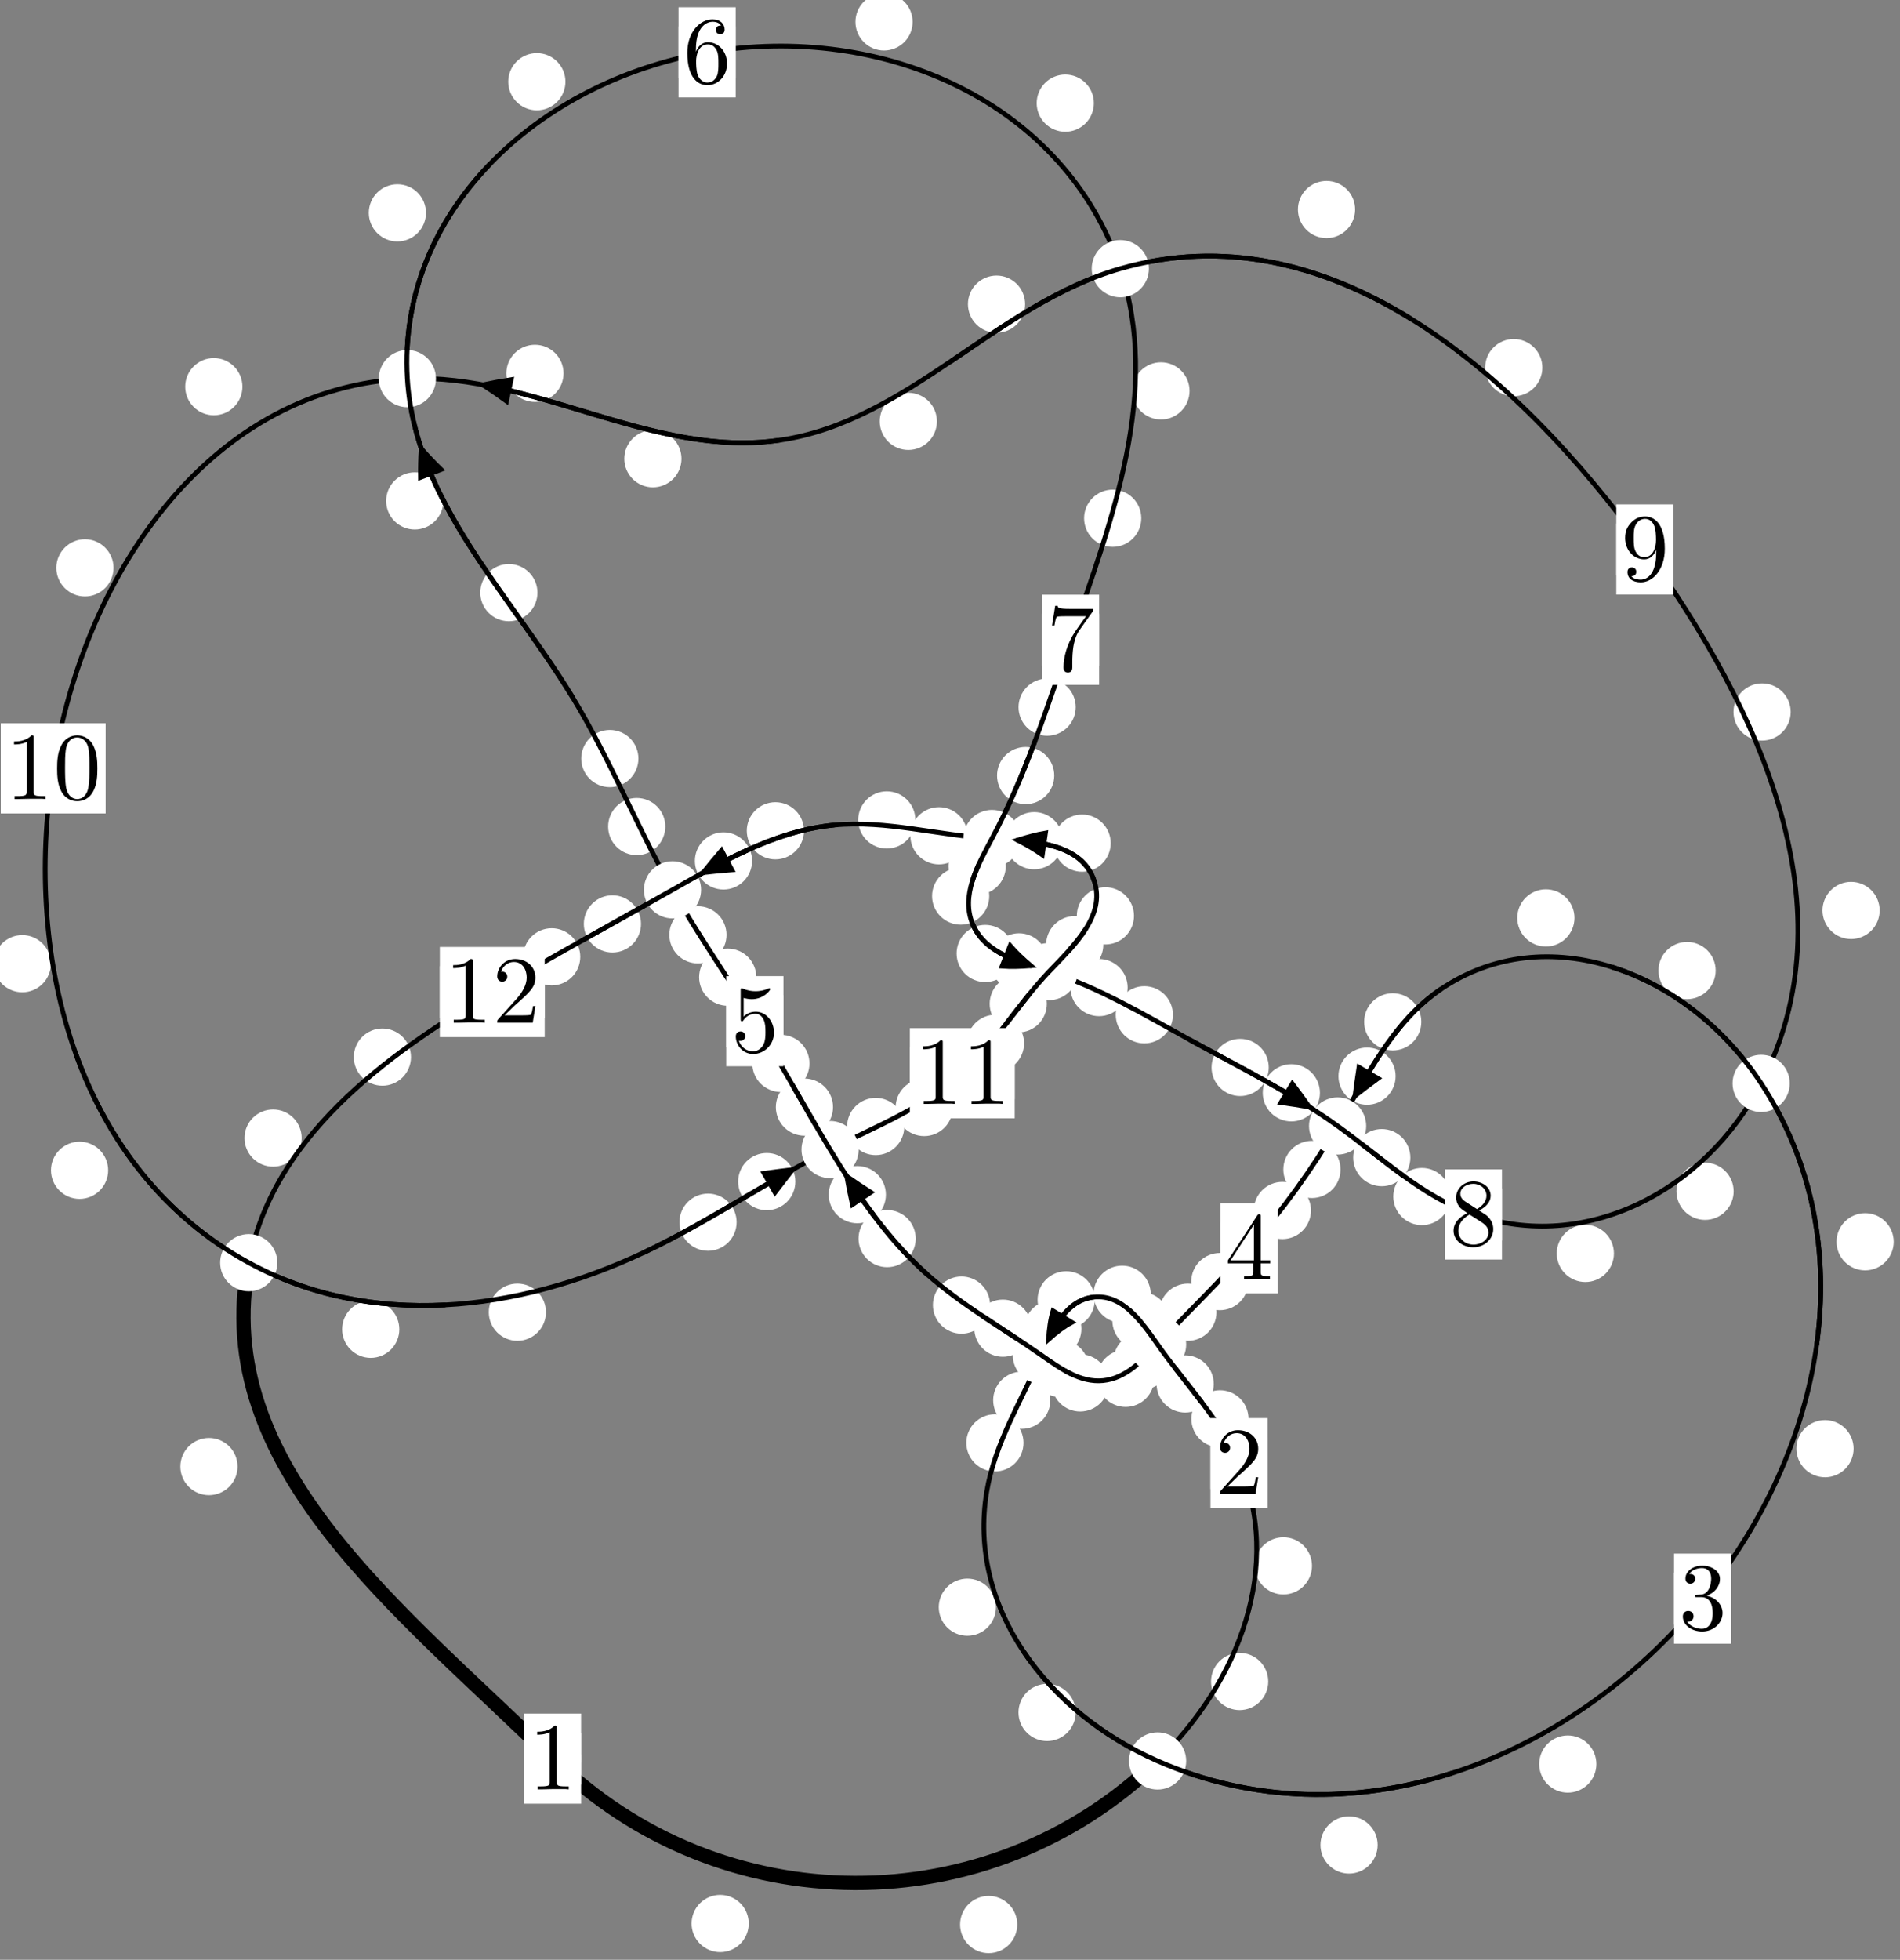 <?xml version="1.0"?>
<!-- Created by MetaPost 1.999 on 2021.07.06:0007 -->
<svg version="1.1" xmlns="http://www.w3.org/2000/svg" xmlns:xlink="http://www.w3.org/1999/xlink" width="198.602" height="204.779" viewBox="0 0 198.602 204.779">
<rect x="0" y="0" width="198.602" height="204.779" fill="#808080" stroke="none"/>
<!-- Original BoundingBox: -121.658981 -20.080261 76.943024 184.699203 -->
  <defs>
    <g transform="scale(0.01,0.01)" id="GLYPHcmr10_48">
      <path style="fill-rule: evenodd;" d="M460 -320C460 -400,455 -480,420 -554C374 -650,292 -666,250 -666C190 -666,117 -640,76 -547C44 -478,39 -400,39 -320C39 -245,43 -155,84 -79C127 2,200 22,249 22C303 22,379 1,423 -94C455 -163,460 -241,460 -320M249 -0C210 -0,151 -25,133 -121C122 -181,122 -273,122 -332C122 -396,122 -462,130 -516C149 -635,224 -644,249 -644C282 -644,348 -626,367 -527C377 -471,377 -395,377 -332C377 -257,377 -189,366 -125C351 -30,294 -0,249 -0"></path>
    </g>
    <g transform="scale(0.01,0.01)" id="GLYPHcmr10_49">
      <path style="fill-rule: evenodd;" d="M294 -640C294 -664,294 -666,271 -666C209 -602,121 -602,89 -602L89 -571C109 -571,168 -571,220 -597L220 -79C220 -43,217 -31,127 -31L95 -31L95 -0L257 -0L130 -3L217 -3L257 -3L297 -3L384 -3L419 -0L419 -31L387 -31C297 -31,294 -42,294 -79"></path>
    </g>
    <g transform="scale(0.01,0.01)" id="GLYPHcmr10_50">
      <path style="fill-rule: evenodd;" d="M127 -77L233 -180C389 -318,449 -372,449 -472C449 -586,359 -666,237 -666C124 -666,50 -574,50 -485C50 -429,100 -429,103 -429C120 -429,155 -441,155 -482C155 -508,137 -534,102 -534C94 -534,92 -534,89 -533C112 -598,166 -635,224 -635C315 -635,358 -554,358 -472C358 -392,308 -313,253 -251L61 -37C50 -26,50 -24,50 -0L421 -0L449 -174L424 -174C419 -144,412 -100,402 -85C395 -77,329 -77,307 -77"></path>
    </g>
    <g transform="scale(0.01,0.01)" id="GLYPHcmr10_51">
      <path style="fill-rule: evenodd;" d="M290 -352C372 -379,430 -449,430 -528C430 -610,342 -666,246 -666C145 -666,69 -606,69 -530C69 -497,91 -478,120 -478C151 -478,171 -500,171 -529C171 -579,124 -579,109 -579C140 -628,206 -641,242 -641C283 -641,338 -619,338 -529C338 -517,336 -459,310 -415C280 -367,246 -364,221 -363C213 -362,189 -360,182 -360C174 -359,167 -358,167 -348C167 -337,174 -337,191 -337L235 -337C317 -337,354 -269,354 -171C354 -35,285 -6,241 -6C198 -6,123 -23,88 -82C123 -77,154 -99,154 -137C154 -173,127 -193,98 -193C74 -193,42 -179,42 -135C42 -44,135 22,244 22C366 22,457 -69,457 -171C457 -253,394 -331,290 -352"></path>
    </g>
    <g transform="scale(0.01,0.01)" id="GLYPHcmr10_52">
      <path style="fill-rule: evenodd;" d="M294 -165L294 -78C294 -42,292 -31,218 -31L197 -31L197 -0L332 -0L238 -3L290 -3L332 -3L374 -3L427 -3L468 -0L468 -31L447 -31C373 -31,371 -42,371 -78L371 -165L471 -165L471 -196L371 -196L371 -651C371 -671,371 -677,355 -677C346 -677,343 -677,335 -665L28 -196L28 -165M300 -196L56 -196L300 -569"></path>
    </g>
    <g transform="scale(0.01,0.01)" id="GLYPHcmr10_53">
      <path style="fill-rule: evenodd;" d="M449 -201C449 -320,367 -420,259 -420C211 -420,168 -404,132 -369L132 -564C152 -558,185 -551,217 -551C340 -551,410 -642,410 -655C410 -661,407 -666,400 -666C399 -666,397 -666,392 -663C372 -654,323 -634,256 -634C216 -634,170 -641,123 -662C115 -665,113 -665,111 -665C101 -665,101 -657,101 -641L101 -345C101 -327,101 -319,115 -319C122 -319,124 -322,128 -328C139 -344,176 -398,257 -398C309 -398,334 -352,342 -334C358 -297,360 -258,360 -208C360 -173,360 -113,336 -71C312 -32,275 -6,229 -6C156 -6,99 -59,82 -118C85 -117,88 -116,99 -116C132 -116,149 -141,149 -165C149 -189,132 -214,99 -214C85 -214,50 -207,50 -161C50 -75,119 22,231 22C347 22,449 -74,449 -201"></path>
    </g>
    <g transform="scale(0.01,0.01)" id="GLYPHcmr10_54">
      <path style="fill-rule: evenodd;" d="M132 -328L132 -352C132 -605,256 -641,307 -641C331 -641,373 -635,395 -601C380 -601,340 -601,340 -556C340 -525,364 -510,386 -510C402 -510,432 -519,432 -558C432 -618,388 -666,305 -666C177 -666,42 -537,42 -316C42 -49,158 22,251 22C362 22,457 -72,457 -204C457 -331,368 -427,257 -427C189 -427,152 -376,132 -328M251 -6C188 -6,158 -66,152 -81C134 -128,134 -208,134 -226C134 -304,166 -404,256 -404C272 -404,318 -404,349 -342C367 -305,367 -254,367 -205C367 -157,367 -107,350 -71C320 -11,274 -6,251 -6"></path>
    </g>
    <g transform="scale(0.01,0.01)" id="GLYPHcmr10_55">
      <path style="fill-rule: evenodd;" d="M476 -609C485 -621,485 -623,485 -644L242 -644C120 -644,118 -657,114 -676L89 -676L56 -470L81 -470C84 -486,93 -549,106 -561C113 -567,191 -567,204 -567L411 -567C400 -551,321 -442,299 -409C209 -274,176 -135,176 -33C176 -23,176 22,222 22C268 22,268 -23,268 -33L268 -84C268 -139,271 -194,279 -248C283 -271,297 -357,341 -419"></path>
    </g>
    <g transform="scale(0.01,0.01)" id="GLYPHcmr10_56">
      <path style="fill-rule: evenodd;" d="M163 -457C117 -487,113 -521,113 -538C113 -599,178 -641,249 -641C322 -641,386 -589,386 -517C386 -460,347 -412,287 -377M309 -362C381 -399,430 -451,430 -517C430 -609,341 -666,250 -666C150 -666,69 -592,69 -499C69 -481,71 -436,113 -389C124 -377,161 -352,186 -335C128 -306,42 -250,42 -151C42 -45,144 22,249 22C362 22,457 -61,457 -168C457 -204,446 -249,408 -291C389 -312,373 -322,309 -362M209 -320L332 -242C360 -223,407 -193,407 -132C407 -58,332 -6,250 -6C164 -6,92 -68,92 -151C92 -209,124 -273,209 -320"></path>
    </g>
    <g transform="scale(0.01,0.01)" id="GLYPHcmr10_57">
      <path style="fill-rule: evenodd;" d="M367 -318L367 -286C367 -52,263 -6,205 -6C188 -6,134 -8,107 -42C151 -42,159 -71,159 -88C159 -119,135 -134,113 -134C97 -134,67 -125,67 -86C67 -19,121 22,206 22C335 22,457 -114,457 -329C457 -598,342 -666,253 -666C198 -666,149 -648,106 -603C65 -558,42 -516,42 -441C42 -316,130 -218,242 -218C303 -218,344 -260,367 -318M243 -241C227 -241,181 -241,150 -304C132 -341,132 -391,132 -440C132 -494,132 -541,153 -578C180 -628,218 -641,253 -641C299 -641,332 -607,349 -562C361 -530,365 -467,365 -421C365 -338,331 -241,243 -241"></path>
    </g>
  </defs>
  <path d="M78.265 200.984C78.265 200.191,77.95 199.431,77.39 198.871C76.83 198.31,76.069 197.995,75.277 197.995C74.484 197.995,73.724 198.31,73.163 198.871C72.603 199.431,72.288 200.191,72.288 200.984C72.288 201.777,72.603 202.537,73.163 203.097C73.724 203.658,74.484 203.973,75.277 203.973C76.069 203.973,76.83 203.658,77.39 203.097C77.95 202.537,78.265 201.777,78.265 200.984Z" style="fill: rgb(100%,100%,100%);stroke: none;"></path>
  <path d="M60.739 183.758C60.739 182.965,60.424 182.205,59.864 181.644C59.303 181.084,58.543 180.769,57.751 180.769C56.958 180.769,56.198 181.084,55.637 181.644C55.077 182.205,54.762 182.965,54.762 183.758C54.762 184.55,55.077 185.311,55.637 185.871C56.198 186.432,56.958 186.746,57.751 186.746C58.543 186.746,59.303 186.432,59.864 185.871C60.424 185.311,60.739 184.55,60.739 183.758Z" style="fill: rgb(100%,100%,100%);stroke: none;"></path>
  <path d="M132.565 175.699C132.565 174.906,132.25 174.146,131.689 173.586C131.129 173.025,130.369 172.71,129.576 172.71C128.783 172.71,128.023 173.025,127.463 173.586C126.902 174.146,126.587 174.906,126.587 175.699C126.587 176.492,126.902 177.252,127.463 177.812C128.023 178.373,128.783 178.688,129.576 178.688C130.369 178.688,131.129 178.373,131.689 177.812C132.25 177.252,132.565 176.492,132.565 175.699Z" style="fill: rgb(100%,100%,100%);stroke: none;"></path>
  <path d="M106.331 201.092C106.331 200.299,106.016 199.539,105.456 198.978C104.895 198.418,104.135 198.103,103.342 198.103C102.55 198.103,101.79 198.418,101.229 198.978C100.669 199.539,100.354 200.299,100.354 201.092C100.354 201.884,100.669 202.644,101.229 203.205C101.79 203.765,102.55 204.08,103.342 204.08C104.135 204.08,104.895 203.765,105.456 203.205C106.016 202.644,106.331 201.884,106.331 201.092Z" style="fill: rgb(100%,100%,100%);stroke: none;"></path>
  <path d="M130.507 148.254C130.507 147.461,130.192 146.701,129.632 146.141C129.071 145.58,128.311 145.265,127.518 145.265C126.726 145.265,125.966 145.58,125.405 146.141C124.845 146.701,124.53 147.461,124.53 148.254C124.53 149.047,124.845 149.807,125.405 150.367C125.966 150.928,126.726 151.243,127.518 151.243C128.311 151.243,129.071 150.928,129.632 150.367C130.192 149.807,130.507 149.047,130.507 148.254Z" style="fill: rgb(100%,100%,100%);stroke: none;"></path>
  <path d="M137.138 163.616C137.138 162.824,136.823 162.063,136.263 161.503C135.702 160.942,134.942 160.627,134.149 160.627C133.357 160.627,132.597 160.942,132.036 161.503C131.476 162.063,131.161 162.824,131.161 163.616C131.161 164.409,131.476 165.169,132.036 165.73C132.597 166.29,133.357 166.605,134.149 166.605C134.942 166.605,135.702 166.29,136.263 165.73C136.823 165.169,137.138 164.409,137.138 163.616Z" style="fill: rgb(100%,100%,100%);stroke: none;"></path>
  <path d="M122.251 137.991C122.251 137.199,121.936 136.439,121.375 135.878C120.815 135.318,120.055 135.003,119.262 135.003C118.469 135.003,117.709 135.318,117.149 135.878C116.588 136.439,116.273 137.199,116.273 137.991C116.273 138.784,116.588 139.544,117.149 140.105C117.709 140.665,118.469 140.98,119.262 140.98C120.055 140.98,120.815 140.665,121.375 140.105C121.936 139.544,122.251 138.784,122.251 137.991Z" style="fill: rgb(100%,100%,100%);stroke: none;"></path>
  <path d="M126.872 144.607C126.872 143.814,126.557 143.054,125.997 142.494C125.436 141.933,124.676 141.618,123.883 141.618C123.091 141.618,122.33 141.933,121.77 142.494C121.209 143.054,120.894 143.814,120.894 144.607C120.894 145.4,121.209 146.16,121.77 146.72C122.33 147.281,123.091 147.596,123.883 147.596C124.676 147.596,125.436 147.281,125.997 146.72C126.557 146.16,126.872 145.4,126.872 144.607Z" style="fill: rgb(100%,100%,100%);stroke: none;"></path>
  <path d="M114.434 135.817C114.434 135.024,114.12 134.264,113.559 133.703C112.999 133.143,112.238 132.828,111.446 132.828C110.653 132.828,109.893 133.143,109.332 133.703C108.772 134.264,108.457 135.024,108.457 135.817C108.457 136.609,108.772 137.37,109.332 137.93C109.893 138.491,110.653 138.805,111.446 138.805C112.238 138.805,112.999 138.491,113.559 137.93C114.12 137.37,114.434 136.609,114.434 135.817Z" style="fill: rgb(100%,100%,100%);stroke: none;"></path>
  <path d="M120.285 135.236C120.285 134.443,119.97 133.683,119.409 133.122C118.849 132.562,118.089 132.247,117.296 132.247C116.503 132.247,115.743 132.562,115.183 133.122C114.622 133.683,114.307 134.443,114.307 135.236C114.307 136.028,114.622 136.788,115.183 137.349C115.743 137.909,116.503 138.224,117.296 138.224C118.089 138.224,118.849 137.909,119.409 137.349C119.97 136.788,120.285 136.028,120.285 135.236Z" style="fill: rgb(100%,100%,100%);stroke: none;"></path>
  <path d="M109.79 146.312C109.79 145.519,109.475 144.759,108.915 144.199C108.354 143.638,107.594 143.323,106.802 143.323C106.009 143.323,105.249 143.638,104.688 144.199C104.128 144.759,103.813 145.519,103.813 146.312C103.813 147.105,104.128 147.865,104.688 148.425C105.249 148.986,106.009 149.301,106.802 149.301C107.594 149.301,108.354 148.986,108.915 148.425C109.475 147.865,109.79 147.105,109.79 146.312Z" style="fill: rgb(100%,100%,100%);stroke: none;"></path>
  <path d="M113.036 138.849C113.036 138.056,112.721 137.296,112.161 136.735C111.601 136.175,110.84 135.86,110.048 135.86C109.255 135.86,108.495 136.175,107.934 136.735C107.374 137.296,107.059 138.056,107.059 138.849C107.059 139.641,107.374 140.402,107.934 140.962C108.495 141.523,109.255 141.837,110.048 141.837C110.84 141.837,111.601 141.523,112.161 140.962C112.721 140.402,113.036 139.641,113.036 138.849Z" style="fill: rgb(100%,100%,100%);stroke: none;"></path>
  <path d="M104.104 167.936C104.104 167.143,103.789 166.383,103.229 165.822C102.668 165.262,101.908 164.947,101.115 164.947C100.323 164.947,99.563 165.262,99.002 165.822C98.442 166.383,98.127 167.143,98.127 167.936C98.127 168.728,98.442 169.489,99.002 170.049C99.563 170.61,100.323 170.924,101.115 170.924C101.908 170.924,102.668 170.61,103.229 170.049C103.789 169.489,104.104 168.728,104.104 167.936Z" style="fill: rgb(100%,100%,100%);stroke: none;"></path>
  <path d="M106.985 150.762C106.985 149.97,106.671 149.21,106.11 148.649C105.55 148.089,104.789 147.774,103.997 147.774C103.204 147.774,102.444 148.089,101.883 148.649C101.323 149.21,101.008 149.97,101.008 150.762C101.008 151.555,101.323 152.315,101.883 152.876C102.444 153.436,103.204 153.751,103.997 153.751C104.789 153.751,105.55 153.436,106.11 152.876C106.671 152.315,106.985 151.555,106.985 150.762Z" style="fill: rgb(100%,100%,100%);stroke: none;"></path>
  <path d="M144 192.778C144 191.985,143.685 191.225,143.124 190.665C142.564 190.104,141.803 189.789,141.011 189.789C140.218 189.789,139.458 190.104,138.897 190.665C138.337 191.225,138.022 191.985,138.022 192.778C138.022 193.571,138.337 194.331,138.897 194.891C139.458 195.452,140.218 195.767,141.011 195.767C141.803 195.767,142.564 195.452,143.124 194.891C143.685 194.331,144 193.571,144 192.778Z" style="fill: rgb(100%,100%,100%);stroke: none;"></path>
  <path d="M112.438 178.933C112.438 178.14,112.123 177.38,111.562 176.82C111.002 176.259,110.242 175.944,109.449 175.944C108.656 175.944,107.896 176.259,107.336 176.82C106.775 177.38,106.46 178.14,106.46 178.933C106.46 179.726,106.775 180.486,107.336 181.046C107.896 181.607,108.656 181.922,109.449 181.922C110.242 181.922,111.002 181.607,111.562 181.046C112.123 180.486,112.438 179.726,112.438 178.933Z" style="fill: rgb(100%,100%,100%);stroke: none;"></path>
  <path d="M193.751 151.37C193.751 150.577,193.436 149.817,192.876 149.256C192.315 148.696,191.555 148.381,190.762 148.381C189.97 148.381,189.21 148.696,188.649 149.256C188.089 149.817,187.774 150.577,187.774 151.37C187.774 152.162,188.089 152.922,188.649 153.483C189.21 154.043,189.97 154.358,190.762 154.358C191.555 154.358,192.315 154.043,192.876 153.483C193.436 152.922,193.751 152.162,193.751 151.37Z" style="fill: rgb(100%,100%,100%);stroke: none;"></path>
  <path d="M166.866 184.325C166.866 183.533,166.551 182.773,165.99 182.212C165.43 181.652,164.67 181.337,163.877 181.337C163.084 181.337,162.324 181.652,161.764 182.212C161.203 182.773,160.888 183.533,160.888 184.325C160.888 185.118,161.203 185.878,161.764 186.439C162.324 186.999,163.084 187.314,163.877 187.314C164.67 187.314,165.43 186.999,165.99 186.439C166.551 185.878,166.866 185.118,166.866 184.325Z" style="fill: rgb(100%,100%,100%);stroke: none;"></path>
  <path d="M179.334 101.409C179.334 100.617,179.019 99.857,178.458 99.296C177.898 98.736,177.138 98.421,176.345 98.421C175.552 98.421,174.792 98.736,174.232 99.296C173.671 99.857,173.356 100.617,173.356 101.409C173.356 102.202,173.671 102.962,174.232 103.523C174.792 104.083,175.552 104.398,176.345 104.398C177.138 104.398,177.898 104.083,178.458 103.523C179.019 102.962,179.334 102.202,179.334 101.409Z" style="fill: rgb(100%,100%,100%);stroke: none;"></path>
  <path d="M197.943 129.752C197.943 128.959,197.628 128.199,197.068 127.639C196.507 127.078,195.747 126.763,194.954 126.763C194.162 126.763,193.401 127.078,192.841 127.639C192.28 128.199,191.966 128.959,191.966 129.752C191.966 130.545,192.28 131.305,192.841 131.865C193.401 132.426,194.162 132.741,194.954 132.741C195.747 132.741,196.507 132.426,197.068 131.865C197.628 131.305,197.943 130.545,197.943 129.752Z" style="fill: rgb(100%,100%,100%);stroke: none;"></path>
  <path d="M148.567 106.771C148.567 105.978,148.252 105.218,147.691 104.657C147.131 104.097,146.371 103.782,145.578 103.782C144.785 103.782,144.025 104.097,143.465 104.657C142.904 105.218,142.589 105.978,142.589 106.771C142.589 107.563,142.904 108.324,143.465 108.884C144.025 109.445,144.785 109.76,145.578 109.76C146.371 109.76,147.131 109.445,147.691 108.884C148.252 108.324,148.567 107.563,148.567 106.771Z" style="fill: rgb(100%,100%,100%);stroke: none;"></path>
  <path d="M164.576 95.911C164.576 95.118,164.261 94.358,163.7 93.798C163.14 93.237,162.38 92.922,161.587 92.922C160.794 92.922,160.034 93.237,159.474 93.798C158.913 94.358,158.598 95.118,158.598 95.911C158.598 96.704,158.913 97.464,159.474 98.024C160.034 98.585,160.794 98.9,161.587 98.9C162.38 98.9,163.14 98.585,163.7 98.024C164.261 97.464,164.576 96.704,164.576 95.911Z" style="fill: rgb(100%,100%,100%);stroke: none;"></path>
  <path d="M140.12 122.193C140.12 121.4,139.806 120.64,139.245 120.08C138.685 119.519,137.924 119.204,137.132 119.204C136.339 119.204,135.579 119.519,135.018 120.08C134.458 120.64,134.143 121.4,134.143 122.193C134.143 122.986,134.458 123.746,135.018 124.306C135.579 124.867,136.339 125.182,137.132 125.182C137.924 125.182,138.685 124.867,139.245 124.306C139.806 123.746,140.12 122.986,140.12 122.193Z" style="fill: rgb(100%,100%,100%);stroke: none;"></path>
  <path d="M145.881 112.447C145.881 111.654,145.566 110.894,145.005 110.334C144.445 109.773,143.685 109.458,142.892 109.458C142.099 109.458,141.339 109.773,140.779 110.334C140.218 110.894,139.903 111.654,139.903 112.447C139.903 113.24,140.218 114,140.779 114.56C141.339 115.121,142.099 115.436,142.892 115.436C143.685 115.436,144.445 115.121,145.005 114.56C145.566 114,145.881 113.24,145.881 112.447Z" style="fill: rgb(100%,100%,100%);stroke: none;"></path>
  <path d="M130.494 133.911C130.494 133.119,130.179 132.359,129.619 131.798C129.058 131.238,128.298 130.923,127.505 130.923C126.713 130.923,125.953 131.238,125.392 131.798C124.832 132.359,124.517 133.119,124.517 133.911C124.517 134.704,124.832 135.464,125.392 136.025C125.953 136.585,126.713 136.9,127.505 136.9C128.298 136.9,129.058 136.585,129.619 136.025C130.179 135.464,130.494 134.704,130.494 133.911Z" style="fill: rgb(100%,100%,100%);stroke: none;"></path>
  <path d="M137.031 126.482C137.031 125.689,136.716 124.929,136.155 124.369C135.595 123.808,134.835 123.493,134.042 123.493C133.249 123.493,132.489 123.808,131.929 124.369C131.368 124.929,131.053 125.689,131.053 126.482C131.053 127.275,131.368 128.035,131.929 128.595C132.489 129.156,133.249 129.471,134.042 129.471C134.835 129.471,135.595 129.156,136.155 128.595C136.716 128.035,137.031 127.275,137.031 126.482Z" style="fill: rgb(100%,100%,100%);stroke: none;"></path>
  <path d="M122.372 142.2C122.372 141.407,122.057 140.647,121.497 140.087C120.936 139.526,120.176 139.211,119.384 139.211C118.591 139.211,117.831 139.526,117.27 140.087C116.71 140.647,116.395 141.407,116.395 142.2C116.395 142.993,116.71 143.753,117.27 144.313C117.831 144.874,118.591 145.189,119.384 145.189C120.176 145.189,120.936 144.874,121.497 144.313C122.057 143.753,122.372 142.993,122.372 142.2Z" style="fill: rgb(100%,100%,100%);stroke: none;"></path>
  <path d="M127.153 137.112C127.153 136.319,126.838 135.559,126.277 134.999C125.717 134.438,124.957 134.123,124.164 134.123C123.371 134.123,122.611 134.438,122.051 134.999C121.49 135.559,121.175 136.319,121.175 137.112C121.175 137.905,121.49 138.665,122.051 139.225C122.611 139.786,123.371 140.101,124.164 140.101C124.957 140.101,125.717 139.786,126.277 139.225C126.838 138.665,127.153 137.905,127.153 137.112Z" style="fill: rgb(100%,100%,100%);stroke: none;"></path>
  <path d="M115.899 144.5C115.899 143.707,115.584 142.947,115.023 142.386C114.463 141.826,113.702 141.511,112.91 141.511C112.117 141.511,111.357 141.826,110.796 142.386C110.236 142.947,109.921 143.707,109.921 144.5C109.921 145.292,110.236 146.052,110.796 146.613C111.357 147.173,112.117 147.488,112.91 147.488C113.702 147.488,114.463 147.173,115.023 146.613C115.584 146.052,115.899 145.292,115.899 144.5Z" style="fill: rgb(100%,100%,100%);stroke: none;"></path>
  <path d="M120.649 144.023C120.649 143.23,120.334 142.47,119.774 141.909C119.213 141.349,118.453 141.034,117.66 141.034C116.868 141.034,116.107 141.349,115.547 141.909C114.986 142.47,114.671 143.23,114.671 144.023C114.671 144.815,114.986 145.575,115.547 146.136C116.107 146.696,116.868 147.011,117.66 147.011C118.453 147.011,119.213 146.696,119.774 146.136C120.334 145.575,120.649 144.815,120.649 144.023Z" style="fill: rgb(100%,100%,100%);stroke: none;"></path>
  <path d="M107.815 138.781C107.815 137.989,107.5 137.228,106.939 136.668C106.379 136.107,105.619 135.792,104.826 135.792C104.033 135.792,103.273 136.107,102.713 136.668C102.152 137.228,101.837 137.989,101.837 138.781C101.837 139.574,102.152 140.334,102.713 140.895C103.273 141.455,104.033 141.77,104.826 141.77C105.619 141.77,106.379 141.455,106.939 140.895C107.5 140.334,107.815 139.574,107.815 138.781Z" style="fill: rgb(100%,100%,100%);stroke: none;"></path>
  <path d="M113.817 142.986C113.817 142.193,113.502 141.433,112.942 140.873C112.381 140.312,111.621 139.997,110.829 139.997C110.036 139.997,109.276 140.312,108.715 140.873C108.155 141.433,107.84 142.193,107.84 142.986C107.84 143.779,108.155 144.539,108.715 145.099C109.276 145.66,110.036 145.975,110.829 145.975C111.621 145.975,112.381 145.66,112.942 145.099C113.502 144.539,113.817 143.779,113.817 142.986Z" style="fill: rgb(100%,100%,100%);stroke: none;"></path>
  <path d="M95.717 129.419C95.717 128.627,95.402 127.866,94.842 127.306C94.281 126.745,93.521 126.431,92.729 126.431C91.936 126.431,91.176 126.745,90.615 127.306C90.055 127.866,89.74 128.627,89.74 129.419C89.74 130.212,90.055 130.972,90.615 131.533C91.176 132.093,91.936 132.408,92.729 132.408C93.521 132.408,94.281 132.093,94.842 131.533C95.402 130.972,95.717 130.212,95.717 129.419Z" style="fill: rgb(100%,100%,100%);stroke: none;"></path>
  <path d="M103.491 136.366C103.491 135.574,103.177 134.814,102.616 134.253C102.056 133.693,101.295 133.378,100.503 133.378C99.71 133.378,98.95 133.693,98.389 134.253C97.829 134.814,97.514 135.574,97.514 136.366C97.514 137.159,97.829 137.919,98.389 138.48C98.95 139.04,99.71 139.355,100.503 139.355C101.295 139.355,102.056 139.04,102.616 138.48C103.177 137.919,103.491 137.159,103.491 136.366Z" style="fill: rgb(100%,100%,100%);stroke: none;"></path>
  <path d="M87.073 115.682C87.073 114.889,86.758 114.129,86.198 113.568C85.637 113.008,84.877 112.693,84.085 112.693C83.292 112.693,82.532 113.008,81.971 113.568C81.411 114.129,81.096 114.889,81.096 115.682C81.096 116.474,81.411 117.234,81.971 117.795C82.532 118.355,83.292 118.67,84.085 118.67C84.877 118.67,85.637 118.355,86.198 117.795C86.758 117.234,87.073 116.474,87.073 115.682Z" style="fill: rgb(100%,100%,100%);stroke: none;"></path>
  <path d="M92.601 124.828C92.601 124.036,92.286 123.276,91.725 122.715C91.165 122.155,90.404 121.84,89.612 121.84C88.819 121.84,88.059 122.155,87.498 122.715C86.938 123.276,86.623 124.036,86.623 124.828C86.623 125.621,86.938 126.381,87.498 126.942C88.059 127.502,88.819 127.817,89.612 127.817C90.404 127.817,91.165 127.502,91.725 126.942C92.286 126.381,92.601 125.621,92.601 124.828Z" style="fill: rgb(100%,100%,100%);stroke: none;"></path>
  <path d="M79.055 102.106C79.055 101.313,78.74 100.553,78.18 99.992C77.619 99.432,76.859 99.117,76.066 99.117C75.274 99.117,74.513 99.432,73.953 99.992C73.392 100.553,73.078 101.313,73.078 102.106C73.078 102.898,73.392 103.659,73.953 104.219C74.513 104.78,75.274 105.094,76.066 105.094C76.859 105.094,77.619 104.78,78.18 104.219C78.74 103.659,79.055 102.898,79.055 102.106Z" style="fill: rgb(100%,100%,100%);stroke: none;"></path>
  <path d="M84.611 111.115C84.611 110.323,84.297 109.563,83.736 109.002C83.176 108.442,82.415 108.127,81.623 108.127C80.83 108.127,80.07 108.442,79.509 109.002C78.949 109.563,78.634 110.323,78.634 111.115C78.634 111.908,78.949 112.668,79.509 113.229C80.07 113.789,80.83 114.104,81.623 114.104C82.415 114.104,83.176 113.789,83.736 113.229C84.297 112.668,84.611 111.908,84.611 111.115Z" style="fill: rgb(100%,100%,100%);stroke: none;"></path>
  <path d="M69.544 86.366C69.544 85.574,69.229 84.814,68.669 84.253C68.108 83.693,67.348 83.378,66.556 83.378C65.763 83.378,65.003 83.693,64.442 84.253C63.882 84.814,63.567 85.574,63.567 86.366C63.567 87.159,63.882 87.919,64.442 88.48C65.003 89.04,65.763 89.355,66.556 89.355C67.348 89.355,68.108 89.04,68.669 88.48C69.229 87.919,69.544 87.159,69.544 86.366Z" style="fill: rgb(100%,100%,100%);stroke: none;"></path>
  <path d="M75.941 97.68C75.941 96.888,75.627 96.128,75.066 95.567C74.506 95.007,73.745 94.692,72.953 94.692C72.16 94.692,71.4 95.007,70.839 95.567C70.279 96.128,69.964 96.888,69.964 97.68C69.964 98.473,70.279 99.233,70.839 99.794C71.4 100.354,72.16 100.669,72.953 100.669C73.745 100.669,74.506 100.354,75.066 99.794C75.627 99.233,75.941 98.473,75.941 97.68Z" style="fill: rgb(100%,100%,100%);stroke: none;"></path>
  <path d="M56.18 61.924C56.18 61.132,55.865 60.371,55.304 59.811C54.744 59.25,53.984 58.936,53.191 58.936C52.398 58.936,51.638 59.25,51.078 59.811C50.517 60.371,50.202 61.132,50.202 61.924C50.202 62.717,50.517 63.477,51.078 64.038C51.638 64.598,52.398 64.913,53.191 64.913C53.984 64.913,54.744 64.598,55.304 64.038C55.865 63.477,56.18 62.717,56.18 61.924Z" style="fill: rgb(100%,100%,100%);stroke: none;"></path>
  <path d="M66.734 79.26C66.734 78.467,66.419 77.707,65.859 77.147C65.299 76.586,64.538 76.271,63.746 76.271C62.953 76.271,62.193 76.586,61.632 77.147C61.072 77.707,60.757 78.467,60.757 79.26C60.757 80.053,61.072 80.813,61.632 81.373C62.193 81.934,62.953 82.249,63.746 82.249C64.538 82.249,65.299 81.934,65.859 81.373C66.419 80.813,66.734 80.053,66.734 79.26Z" style="fill: rgb(100%,100%,100%);stroke: none;"></path>
  <path d="M44.526 22.241C44.526 21.448,44.211 20.688,43.651 20.128C43.09 19.567,42.33 19.252,41.537 19.252C40.745 19.252,39.984 19.567,39.424 20.128C38.864 20.688,38.549 21.448,38.549 22.241C38.549 23.034,38.864 23.794,39.424 24.354C39.984 24.915,40.745 25.23,41.537 25.23C42.33 25.23,43.09 24.915,43.651 24.354C44.211 23.794,44.526 23.034,44.526 22.241Z" style="fill: rgb(100%,100%,100%);stroke: none;"></path>
  <path d="M46.34 52.341C46.34 51.549,46.025 50.789,45.465 50.228C44.904 49.668,44.144 49.353,43.351 49.353C42.559 49.353,41.799 49.668,41.238 50.228C40.678 50.789,40.363 51.549,40.363 52.341C40.363 53.134,40.678 53.894,41.238 54.455C41.799 55.015,42.559 55.33,43.351 55.33C44.144 55.33,44.904 55.015,45.465 54.455C46.025 53.894,46.34 53.134,46.34 52.341Z" style="fill: rgb(100%,100%,100%);stroke: none;"></path>
  <path d="M95.394 2.29C95.394 1.497,95.079 0.737,94.519 0.176C93.958 -0.384,93.198 -0.699,92.405 -0.699C91.613 -0.699,90.853 -0.384,90.292 0.176C89.732 0.737,89.417 1.497,89.417 2.29C89.417 3.082,89.732 3.842,90.292 4.403C90.853 4.963,91.613 5.278,92.405 5.278C93.198 5.278,93.958 4.963,94.519 4.403C95.079 3.842,95.394 3.082,95.394 2.29Z" style="fill: rgb(100%,100%,100%);stroke: none;"></path>
  <path d="M59.103 8.537C59.103 7.744,58.788 6.984,58.228 6.424C57.667 5.863,56.907 5.548,56.115 5.548C55.322 5.548,54.562 5.863,54.001 6.424C53.441 6.984,53.126 7.744,53.126 8.537C53.126 9.33,53.441 10.09,54.001 10.65C54.562 11.211,55.322 11.526,56.115 11.526C56.907 11.526,57.667 11.211,58.228 10.65C58.788 10.09,59.103 9.33,59.103 8.537Z" style="fill: rgb(100%,100%,100%);stroke: none;"></path>
  <path d="M124.342 40.844C124.342 40.051,124.027 39.291,123.467 38.731C122.906 38.17,122.146 37.855,121.353 37.855C120.561 37.855,119.8 38.17,119.24 38.731C118.679 39.291,118.365 40.051,118.365 40.844C118.365 41.637,118.679 42.397,119.24 42.957C119.8 43.518,120.561 43.833,121.353 43.833C122.146 43.833,122.906 43.518,123.467 42.957C124.027 42.397,124.342 41.637,124.342 40.844Z" style="fill: rgb(100%,100%,100%);stroke: none;"></path>
  <path d="M114.34 10.779C114.34 9.987,114.025 9.226,113.465 8.666C112.904 8.105,112.144 7.79,111.351 7.79C110.559 7.79,109.798 8.105,109.238 8.666C108.677 9.226,108.362 9.987,108.362 10.779C108.362 11.572,108.677 12.332,109.238 12.893C109.798 13.453,110.559 13.768,111.351 13.768C112.144 13.768,112.904 13.453,113.465 12.893C114.025 12.332,114.34 11.572,114.34 10.779Z" style="fill: rgb(100%,100%,100%);stroke: none;"></path>
  <path d="M112.442 73.892C112.442 73.099,112.127 72.339,111.566 71.778C111.006 71.218,110.246 70.903,109.453 70.903C108.66 70.903,107.9 71.218,107.34 71.778C106.779 72.339,106.464 73.099,106.464 73.892C106.464 74.684,106.779 75.444,107.34 76.005C107.9 76.565,108.66 76.88,109.453 76.88C110.246 76.88,111.006 76.565,111.566 76.005C112.127 75.444,112.442 74.684,112.442 73.892Z" style="fill: rgb(100%,100%,100%);stroke: none;"></path>
  <path d="M119.296 54.152C119.296 53.359,118.981 52.599,118.421 52.039C117.86 51.478,117.1 51.163,116.307 51.163C115.515 51.163,114.754 51.478,114.194 52.039C113.633 52.599,113.319 53.359,113.319 54.152C113.319 54.945,113.633 55.705,114.194 56.265C114.754 56.826,115.515 57.141,116.307 57.141C117.1 57.141,117.86 56.826,118.421 56.265C118.981 55.705,119.296 54.945,119.296 54.152Z" style="fill: rgb(100%,100%,100%);stroke: none;"></path>
  <path d="M105.134 90.496C105.134 89.703,104.819 88.943,104.259 88.382C103.699 87.822,102.938 87.507,102.146 87.507C101.353 87.507,100.593 87.822,100.032 88.382C99.472 88.943,99.157 89.703,99.157 90.496C99.157 91.288,99.472 92.049,100.032 92.609C100.593 93.17,101.353 93.485,102.146 93.485C102.938 93.485,103.699 93.17,104.259 92.609C104.819 92.049,105.134 91.288,105.134 90.496Z" style="fill: rgb(100%,100%,100%);stroke: none;"></path>
  <path d="M110.197 81.037C110.197 80.245,109.882 79.485,109.321 78.924C108.761 78.364,108.001 78.049,107.208 78.049C106.415 78.049,105.655 78.364,105.095 78.924C104.534 79.485,104.219 80.245,104.219 81.037C104.219 81.83,104.534 82.59,105.095 83.151C105.655 83.711,106.415 84.026,107.208 84.026C108.001 84.026,108.761 83.711,109.321 83.151C109.882 82.59,110.197 81.83,110.197 81.037Z" style="fill: rgb(100%,100%,100%);stroke: none;"></path>
  <path d="M105.969 99.629C105.969 98.836,105.654 98.076,105.094 97.515C104.533 96.955,103.773 96.64,102.98 96.64C102.188 96.64,101.427 96.955,100.867 97.515C100.306 98.076,99.991 98.836,99.991 99.629C99.991 100.421,100.306 101.181,100.867 101.742C101.427 102.302,102.188 102.617,102.98 102.617C103.773 102.617,104.533 102.302,105.094 101.742C105.654 101.181,105.969 100.421,105.969 99.629Z" style="fill: rgb(100%,100%,100%);stroke: none;"></path>
  <path d="M103.404 93.63C103.404 92.837,103.089 92.077,102.529 91.516C101.969 90.956,101.208 90.641,100.416 90.641C99.623 90.641,98.863 90.956,98.302 91.516C97.742 92.077,97.427 92.837,97.427 93.63C97.427 94.422,97.742 95.183,98.302 95.743C98.863 96.303,99.623 96.618,100.416 96.618C101.208 96.618,101.969 96.303,102.529 95.743C103.089 95.183,103.404 94.422,103.404 93.63Z" style="fill: rgb(100%,100%,100%);stroke: none;"></path>
  <path d="M117.871 103.191C117.871 102.399,117.556 101.639,116.995 101.078C116.435 100.518,115.675 100.203,114.882 100.203C114.089 100.203,113.329 100.518,112.769 101.078C112.208 101.639,111.893 102.399,111.893 103.191C111.893 103.984,112.208 104.744,112.769 105.305C113.329 105.865,114.089 106.18,114.882 106.18C115.675 106.18,116.435 105.865,116.995 105.305C117.556 104.744,117.871 103.984,117.871 103.191Z" style="fill: rgb(100%,100%,100%);stroke: none;"></path>
  <path d="M109.502 100.506C109.502 99.713,109.187 98.953,108.626 98.393C108.066 97.832,107.306 97.517,106.513 97.517C105.72 97.517,104.96 97.832,104.4 98.393C103.839 98.953,103.524 99.713,103.524 100.506C103.524 101.299,103.839 102.059,104.4 102.619C104.96 103.18,105.72 103.495,106.513 103.495C107.306 103.495,108.066 103.18,108.626 102.619C109.187 102.059,109.502 101.299,109.502 100.506Z" style="fill: rgb(100%,100%,100%);stroke: none;"></path>
  <path d="M132.618 111.537C132.618 110.744,132.303 109.984,131.743 109.423C131.182 108.863,130.422 108.548,129.63 108.548C128.837 108.548,128.077 108.863,127.516 109.423C126.956 109.984,126.641 110.744,126.641 111.537C126.641 112.329,126.956 113.089,127.516 113.65C128.077 114.21,128.837 114.525,129.63 114.525C130.422 114.525,131.182 114.21,131.743 113.65C132.303 113.089,132.618 112.329,132.618 111.537Z" style="fill: rgb(100%,100%,100%);stroke: none;"></path>
  <path d="M122.603 106.034C122.603 105.241,122.288 104.481,121.728 103.92C121.167 103.36,120.407 103.045,119.614 103.045C118.822 103.045,118.061 103.36,117.501 103.92C116.94 104.481,116.626 105.241,116.626 106.034C116.626 106.826,116.94 107.587,117.501 108.147C118.061 108.707,118.822 109.022,119.614 109.022C120.407 109.022,121.167 108.707,121.728 108.147C122.288 107.587,122.603 106.826,122.603 106.034Z" style="fill: rgb(100%,100%,100%);stroke: none;"></path>
  <path d="M147.421 120.961C147.421 120.168,147.106 119.408,146.546 118.847C145.985 118.287,145.225 117.972,144.433 117.972C143.64 117.972,142.88 118.287,142.319 118.847C141.759 119.408,141.444 120.168,141.444 120.961C141.444 121.753,141.759 122.513,142.319 123.074C142.88 123.634,143.64 123.949,144.433 123.949C145.225 123.949,145.985 123.634,146.546 123.074C147.106 122.513,147.421 121.753,147.421 120.961Z" style="fill: rgb(100%,100%,100%);stroke: none;"></path>
  <path d="M137.967 114.187C137.967 113.394,137.652 112.634,137.092 112.074C136.531 111.513,135.771 111.198,134.979 111.198C134.186 111.198,133.426 111.513,132.865 112.074C132.305 112.634,131.99 113.394,131.99 114.187C131.99 114.98,132.305 115.74,132.865 116.3C133.426 116.861,134.186 117.176,134.979 117.176C135.771 117.176,136.531 116.861,137.092 116.3C137.652 115.74,137.967 114.98,137.967 114.187Z" style="fill: rgb(100%,100%,100%);stroke: none;"></path>
  <path d="M168.7 130.971C168.7 130.178,168.385 129.418,167.825 128.857C167.264 128.297,166.504 127.982,165.711 127.982C164.919 127.982,164.158 128.297,163.598 128.857C163.038 129.418,162.723 130.178,162.723 130.971C162.723 131.763,163.038 132.523,163.598 133.084C164.158 133.644,164.919 133.959,165.711 133.959C166.504 133.959,167.264 133.644,167.825 133.084C168.385 132.523,168.7 131.763,168.7 130.971Z" style="fill: rgb(100%,100%,100%);stroke: none;"></path>
  <path d="M151.614 125.025C151.614 124.233,151.299 123.472,150.739 122.912C150.179 122.351,149.418 122.037,148.626 122.037C147.833 122.037,147.073 122.351,146.512 122.912C145.952 123.472,145.637 124.233,145.637 125.025C145.637 125.818,145.952 126.578,146.512 127.139C147.073 127.699,147.833 128.014,148.626 128.014C149.418 128.014,150.179 127.699,150.739 127.139C151.299 126.578,151.614 125.818,151.614 125.025Z" style="fill: rgb(100%,100%,100%);stroke: none;"></path>
  <path d="M196.476 95.131C196.476 94.338,196.162 93.578,195.601 93.017C195.041 92.457,194.28 92.142,193.488 92.142C192.695 92.142,191.935 92.457,191.374 93.017C190.814 93.578,190.499 94.338,190.499 95.131C190.499 95.923,190.814 96.684,191.374 97.244C191.935 97.805,192.695 98.12,193.488 98.12C194.28 98.12,195.041 97.805,195.601 97.244C196.162 96.684,196.476 95.923,196.476 95.131Z" style="fill: rgb(100%,100%,100%);stroke: none;"></path>
  <path d="M181.213 124.479C181.213 123.687,180.898 122.926,180.337 122.366C179.777 121.805,179.017 121.49,178.224 121.49C177.431 121.49,176.671 121.805,176.111 122.366C175.55 122.926,175.235 123.687,175.235 124.479C175.235 125.272,175.55 126.032,176.111 126.593C176.671 127.153,177.431 127.468,178.224 127.468C179.017 127.468,179.777 127.153,180.337 126.593C180.898 126.032,181.213 125.272,181.213 124.479Z" style="fill: rgb(100%,100%,100%);stroke: none;"></path>
  <path d="M161.218 38.413C161.218 37.62,160.903 36.86,160.342 36.299C159.782 35.739,159.022 35.424,158.229 35.424C157.436 35.424,156.676 35.739,156.116 36.299C155.555 36.86,155.24 37.62,155.24 38.413C155.24 39.205,155.555 39.966,156.116 40.526C156.676 41.087,157.436 41.401,158.229 41.401C159.022 41.401,159.782 41.087,160.342 40.526C160.903 39.966,161.218 39.205,161.218 38.413Z" style="fill: rgb(100%,100%,100%);stroke: none;"></path>
  <path d="M187.175 74.394C187.175 73.601,186.86 72.841,186.299 72.281C185.739 71.72,184.979 71.405,184.186 71.405C183.393 71.405,182.633 71.72,182.073 72.281C181.512 72.841,181.197 73.601,181.197 74.394C181.197 75.187,181.512 75.947,182.073 76.507C182.633 77.068,183.393 77.383,184.186 77.383C184.979 77.383,185.739 77.068,186.299 76.507C186.86 75.947,187.175 75.187,187.175 74.394Z" style="fill: rgb(100%,100%,100%);stroke: none;"></path>
  <path d="M107.153 31.781C107.153 30.989,106.838 30.228,106.278 29.668C105.717 29.108,104.957 28.793,104.164 28.793C103.372 28.793,102.611 29.108,102.051 29.668C101.491 30.228,101.176 30.989,101.176 31.781C101.176 32.574,101.491 33.334,102.051 33.895C102.611 34.455,103.372 34.77,104.164 34.77C104.957 34.77,105.717 34.455,106.278 33.895C106.838 33.334,107.153 32.574,107.153 31.781Z" style="fill: rgb(100%,100%,100%);stroke: none;"></path>
  <path d="M141.645 21.891C141.645 21.098,141.33 20.338,140.77 19.777C140.209 19.217,139.449 18.902,138.656 18.902C137.864 18.902,137.103 19.217,136.543 19.777C135.982 20.338,135.668 21.098,135.668 21.891C135.668 22.683,135.982 23.444,136.543 24.004C137.103 24.565,137.864 24.88,138.656 24.88C139.449 24.88,140.209 24.565,140.77 24.004C141.33 23.444,141.645 22.683,141.645 21.891Z" style="fill: rgb(100%,100%,100%);stroke: none;"></path>
  <path d="M71.233 47.933C71.233 47.141,70.918 46.381,70.358 45.82C69.797 45.26,69.037 44.945,68.244 44.945C67.452 44.945,66.692 45.26,66.131 45.82C65.571 46.381,65.256 47.141,65.256 47.933C65.256 48.726,65.571 49.486,66.131 50.047C66.692 50.607,67.452 50.922,68.244 50.922C69.037 50.922,69.797 50.607,70.358 50.047C70.918 49.486,71.233 48.726,71.233 47.933Z" style="fill: rgb(100%,100%,100%);stroke: none;"></path>
  <path d="M97.933 44.028C97.933 43.236,97.619 42.476,97.058 41.915C96.498 41.355,95.737 41.04,94.945 41.04C94.152 41.04,93.392 41.355,92.831 41.915C92.271 42.476,91.956 43.236,91.956 44.028C91.956 44.821,92.271 45.581,92.831 46.142C93.392 46.702,94.152 47.017,94.945 47.017C95.737 47.017,96.498 46.702,97.058 46.142C97.619 45.581,97.933 44.821,97.933 44.028Z" style="fill: rgb(100%,100%,100%);stroke: none;"></path>
  <path d="M25.339 40.402C25.339 39.61,25.024 38.85,24.463 38.289C23.903 37.729,23.143 37.414,22.35 37.414C21.557 37.414,20.797 37.729,20.237 38.289C19.676 38.85,19.361 39.61,19.361 40.402C19.361 41.195,19.676 41.955,20.237 42.516C20.797 43.076,21.557 43.391,22.35 43.391C23.143 43.391,23.903 43.076,24.463 42.516C25.024 41.955,25.339 41.195,25.339 40.402Z" style="fill: rgb(100%,100%,100%);stroke: none;"></path>
  <path d="M58.906 39.009C58.906 38.217,58.591 37.456,58.031 36.896C57.47 36.336,56.71 36.021,55.917 36.021C55.125 36.021,54.365 36.336,53.804 36.896C53.244 37.456,52.929 38.217,52.929 39.009C52.929 39.802,53.244 40.562,53.804 41.123C54.365 41.683,55.125 41.998,55.917 41.998C56.71 41.998,57.47 41.683,58.031 41.123C58.591 40.562,58.906 39.802,58.906 39.009Z" style="fill: rgb(100%,100%,100%);stroke: none;"></path>
  <path d="M5.318 100.695C5.318 99.902,5.004 99.142,4.443 98.581C3.883 98.021,3.122 97.706,2.33 97.706C1.537 97.706,0.777 98.021,0.216 98.581C-0.344 99.142,-0.659 99.902,-0.659 100.695C-0.659 101.487,-0.344 102.248,0.216 102.808C0.777 103.368,1.537 103.683,2.33 103.683C3.122 103.683,3.883 103.368,4.443 102.808C5.004 102.248,5.318 101.487,5.318 100.695Z" style="fill: rgb(100%,100%,100%);stroke: none;"></path>
  <path d="M11.868 59.333C11.868 58.54,11.553 57.78,10.992 57.22C10.432 56.659,9.672 56.344,8.879 56.344C8.086 56.344,7.326 56.659,6.766 57.22C6.205 57.78,5.89 58.54,5.89 59.333C5.89 60.126,6.205 60.886,6.766 61.446C7.326 62.007,8.086 62.322,8.879 62.322C9.672 62.322,10.432 62.007,10.992 61.446C11.553 60.886,11.868 60.126,11.868 59.333Z" style="fill: rgb(100%,100%,100%);stroke: none;"></path>
  <path d="M41.74 138.896C41.74 138.103,41.425 137.343,40.864 136.783C40.304 136.222,39.544 135.907,38.751 135.907C37.958 135.907,37.198 136.222,36.638 136.783C36.077 137.343,35.762 138.103,35.762 138.896C35.762 139.689,36.077 140.449,36.638 141.009C37.198 141.57,37.958 141.885,38.751 141.885C39.544 141.885,40.304 141.57,40.864 141.009C41.425 140.449,41.74 139.689,41.74 138.896Z" style="fill: rgb(100%,100%,100%);stroke: none;"></path>
  <path d="M11.306 122.283C11.306 121.49,10.991 120.73,10.43 120.169C9.87 119.609,9.11 119.294,8.317 119.294C7.524 119.294,6.764 119.609,6.204 120.169C5.643 120.73,5.328 121.49,5.328 122.283C5.328 123.075,5.643 123.836,6.204 124.396C6.764 124.957,7.524 125.271,8.317 125.271C9.11 125.271,9.87 124.957,10.43 124.396C10.991 123.836,11.306 123.075,11.306 122.283Z" style="fill: rgb(100%,100%,100%);stroke: none;"></path>
  <path d="M76.997 127.706C76.997 126.914,76.682 126.154,76.122 125.593C75.561 125.033,74.801 124.718,74.008 124.718C73.216 124.718,72.456 125.033,71.895 125.593C71.335 126.154,71.02 126.914,71.02 127.706C71.02 128.499,71.335 129.259,71.895 129.82C72.456 130.38,73.216 130.695,74.008 130.695C74.801 130.695,75.561 130.38,76.122 129.82C76.682 129.259,76.997 128.499,76.997 127.706Z" style="fill: rgb(100%,100%,100%);stroke: none;"></path>
  <path d="M57.069 137.111C57.069 136.318,56.754 135.558,56.194 134.998C55.633 134.437,54.873 134.122,54.08 134.122C53.288 134.122,52.527 134.437,51.967 134.998C51.407 135.558,51.092 136.318,51.092 137.111C51.092 137.904,51.407 138.664,51.967 139.224C52.527 139.785,53.288 140.1,54.08 140.1C54.873 140.1,55.633 139.785,56.194 139.224C56.754 138.664,57.069 137.904,57.069 137.111Z" style="fill: rgb(100%,100%,100%);stroke: none;"></path>
  <path d="M94.524 117.707C94.524 116.914,94.209 116.154,93.648 115.593C93.088 115.033,92.328 114.718,91.535 114.718C90.742 114.718,89.982 115.033,89.422 115.593C88.861 116.154,88.546 116.914,88.546 117.707C88.546 118.499,88.861 119.26,89.422 119.82C89.982 120.381,90.742 120.696,91.535 120.696C92.328 120.696,93.088 120.381,93.648 119.82C94.209 119.26,94.524 118.499,94.524 117.707Z" style="fill: rgb(100%,100%,100%);stroke: none;"></path>
  <path d="M83.135 123.465C83.135 122.673,82.82 121.912,82.259 121.352C81.699 120.792,80.939 120.477,80.146 120.477C79.353 120.477,78.593 120.792,78.033 121.352C77.472 121.912,77.157 122.673,77.157 123.465C77.157 124.258,77.472 125.018,78.033 125.579C78.593 126.139,79.353 126.454,80.146 126.454C80.939 126.454,81.699 126.139,82.259 125.579C82.82 125.018,83.135 124.258,83.135 123.465Z" style="fill: rgb(100%,100%,100%);stroke: none;"></path>
  <path d="M107.045 109.015C107.045 108.222,106.73 107.462,106.17 106.902C105.609 106.341,104.849 106.026,104.057 106.026C103.264 106.026,102.504 106.341,101.943 106.902C101.383 107.462,101.068 108.222,101.068 109.015C101.068 109.808,101.383 110.568,101.943 111.128C102.504 111.689,103.264 112.004,104.057 112.004C104.849 112.004,105.609 111.689,106.17 111.128C106.73 110.568,107.045 109.808,107.045 109.015Z" style="fill: rgb(100%,100%,100%);stroke: none;"></path>
  <path d="M99.592 115.723C99.592 114.93,99.277 114.17,98.717 113.609C98.156 113.049,97.396 112.734,96.603 112.734C95.811 112.734,95.05 113.049,94.49 113.609C93.93 114.17,93.615 114.93,93.615 115.723C93.615 116.515,93.93 117.276,94.49 117.836C95.05 118.397,95.811 118.712,96.603 118.712C97.396 118.712,98.156 118.397,98.717 117.836C99.277 117.276,99.592 116.515,99.592 115.723Z" style="fill: rgb(100%,100%,100%);stroke: none;"></path>
  <path d="M115.328 98.71C115.328 97.917,115.013 97.157,114.452 96.596C113.892 96.036,113.132 95.721,112.339 95.721C111.546 95.721,110.786 96.036,110.226 96.596C109.665 97.157,109.35 97.917,109.35 98.71C109.35 99.503,109.665 100.263,110.226 100.823C110.786 101.384,111.546 101.699,112.339 101.699C113.132 101.699,113.892 101.384,114.452 100.823C115.013 100.263,115.328 99.503,115.328 98.71Z" style="fill: rgb(100%,100%,100%);stroke: none;"></path>
  <path d="M109.424 104.89C109.424 104.098,109.109 103.338,108.549 102.777C107.988 102.217,107.228 101.902,106.435 101.902C105.643 101.902,104.882 102.217,104.322 102.777C103.761 103.338,103.447 104.098,103.447 104.89C103.447 105.683,103.761 106.443,104.322 107.004C104.882 107.564,105.643 107.879,106.435 107.879C107.228 107.879,107.988 107.564,108.549 107.004C109.109 106.443,109.424 105.683,109.424 104.89Z" style="fill: rgb(100%,100%,100%);stroke: none;"></path>
  <path d="M116.1 88.1C116.1 87.307,115.785 86.547,115.225 85.986C114.664 85.426,113.904 85.111,113.111 85.111C112.319 85.111,111.559 85.426,110.998 85.986C110.438 86.547,110.123 87.307,110.123 88.1C110.123 88.892,110.438 89.652,110.998 90.213C111.559 90.773,112.319 91.088,113.111 91.088C113.904 91.088,114.664 90.773,115.225 90.213C115.785 89.652,116.1 88.892,116.1 88.1Z" style="fill: rgb(100%,100%,100%);stroke: none;"></path>
  <path d="M118.535 95.695C118.535 94.903,118.22 94.142,117.66 93.582C117.099 93.021,116.339 92.706,115.546 92.706C114.754 92.706,113.993 93.021,113.433 93.582C112.872 94.142,112.557 94.903,112.557 95.695C112.557 96.488,112.872 97.248,113.433 97.809C113.993 98.369,114.754 98.684,115.546 98.684C116.339 98.684,117.099 98.369,117.66 97.809C118.22 97.248,118.535 96.488,118.535 95.695Z" style="fill: rgb(100%,100%,100%);stroke: none;"></path>
  <path d="M101.137 87.328C101.137 86.535,100.822 85.775,100.262 85.215C99.701 84.654,98.941 84.339,98.149 84.339C97.356 84.339,96.596 84.654,96.035 85.215C95.475 85.775,95.16 86.535,95.16 87.328C95.16 88.121,95.475 88.881,96.035 89.441C96.596 90.002,97.356 90.317,98.149 90.317C98.941 90.317,99.701 90.002,100.262 89.441C100.822 88.881,101.137 88.121,101.137 87.328Z" style="fill: rgb(100%,100%,100%);stroke: none;"></path>
  <path d="M111.088 87.841C111.088 87.049,110.773 86.289,110.212 85.728C109.652 85.168,108.891 84.853,108.099 84.853C107.306 84.853,106.546 85.168,105.985 85.728C105.425 86.289,105.11 87.049,105.11 87.841C105.11 88.634,105.425 89.394,105.985 89.955C106.546 90.515,107.306 90.83,108.099 90.83C108.891 90.83,109.652 90.515,110.212 89.955C110.773 89.394,111.088 88.634,111.088 87.841Z" style="fill: rgb(100%,100%,100%);stroke: none;"></path>
  <path d="M84.038 86.807C84.038 86.015,83.723 85.254,83.162 84.694C82.602 84.133,81.842 83.819,81.049 83.819C80.256 83.819,79.496 84.133,78.936 84.694C78.375 85.254,78.06 86.015,78.06 86.807C78.06 87.6,78.375 88.36,78.936 88.921C79.496 89.481,80.256 89.796,81.049 89.796C81.842 89.796,82.602 89.481,83.162 88.921C83.723 88.36,84.038 87.6,84.038 86.807Z" style="fill: rgb(100%,100%,100%);stroke: none;"></path>
  <path d="M95.681 85.672C95.681 84.88,95.366 84.12,94.806 83.559C94.245 82.999,93.485 82.684,92.692 82.684C91.9 82.684,91.14 82.999,90.579 83.559C90.019 84.12,89.704 84.88,89.704 85.672C89.704 86.465,90.019 87.225,90.579 87.786C91.14 88.346,91.9 88.661,92.692 88.661C93.485 88.661,94.245 88.346,94.806 87.786C95.366 87.225,95.681 86.465,95.681 85.672Z" style="fill: rgb(100%,100%,100%);stroke: none;"></path>
  <path d="M67.003 96.538C67.003 95.745,66.688 94.985,66.128 94.424C65.567 93.864,64.807 93.549,64.014 93.549C63.222 93.549,62.462 93.864,61.901 94.424C61.341 94.985,61.026 95.745,61.026 96.538C61.026 97.33,61.341 98.09,61.901 98.651C62.462 99.211,63.222 99.526,64.014 99.526C64.807 99.526,65.567 99.211,66.128 98.651C66.688 98.09,67.003 97.33,67.003 96.538Z" style="fill: rgb(100%,100%,100%);stroke: none;"></path>
  <path d="M78.612 89.957C78.612 89.164,78.297 88.404,77.736 87.844C77.176 87.283,76.416 86.968,75.623 86.968C74.83 86.968,74.07 87.283,73.51 87.844C72.949 88.404,72.634 89.164,72.634 89.957C72.634 90.75,72.949 91.51,73.51 92.07C74.07 92.631,74.83 92.946,75.623 92.946C76.416 92.946,77.176 92.631,77.736 92.07C78.297 91.51,78.612 90.75,78.612 89.957Z" style="fill: rgb(100%,100%,100%);stroke: none;"></path>
  <path d="M42.958 110.456C42.958 109.664,42.643 108.903,42.083 108.343C41.522 107.783,40.762 107.468,39.969 107.468C39.177 107.468,38.416 107.783,37.856 108.343C37.295 108.903,36.98 109.664,36.98 110.456C36.98 111.249,37.295 112.009,37.856 112.57C38.416 113.13,39.177 113.445,39.969 113.445C40.762 113.445,41.522 113.13,42.083 112.57C42.643 112.009,42.958 111.249,42.958 110.456Z" style="fill: rgb(100%,100%,100%);stroke: none;"></path>
  <path d="M60.655 99.978C60.655 99.185,60.34 98.425,59.78 97.864C59.22 97.304,58.459 96.989,57.667 96.989C56.874 96.989,56.114 97.304,55.553 97.864C54.993 98.425,54.678 99.185,54.678 99.978C54.678 100.77,54.993 101.53,55.553 102.091C56.114 102.651,56.874 102.966,57.667 102.966C58.459 102.966,59.22 102.651,59.78 102.091C60.34 101.53,60.655 100.77,60.655 99.978Z" style="fill: rgb(100%,100%,100%);stroke: none;"></path>
  <path d="M24.832 153.239C24.832 152.447,24.517 151.686,23.956 151.126C23.396 150.565,22.636 150.25,21.843 150.25C21.05 150.25,20.29 150.565,19.73 151.126C19.169 151.686,18.854 152.447,18.854 153.239C18.854 154.032,19.169 154.792,19.73 155.353C20.29 155.913,21.05 156.228,21.843 156.228C22.636 156.228,23.396 155.913,23.956 155.353C24.517 154.792,24.832 154.032,24.832 153.239Z" style="fill: rgb(100%,100%,100%);stroke: none;"></path>
  <path d="M31.532 118.915C31.532 118.122,31.217 117.362,30.657 116.801C30.096 116.241,29.336 115.926,28.544 115.926C27.751 115.926,26.991 116.241,26.43 116.801C25.87 117.362,25.555 118.122,25.555 118.915C25.555 119.707,25.87 120.467,26.43 121.028C26.991 121.588,27.751 121.903,28.544 121.903C29.336 121.903,30.096 121.588,30.657 121.028C31.217 120.467,31.532 119.707,31.532 118.915Z" style="fill: rgb(100%,100%,100%);stroke: none;"></path>
  <path d="M57.751 183.758C75.277 200.984,103.342 201.092,121 184C129.576 175.699,134.149 163.616,129.518 152.887C127.518 148.254,123.883 144.607,121 140.48C119.262 137.991,117.296 135.236,114.354 135.528C111.446 135.817,110.048 138.849,108.851 141.601C106.802 146.312,103.997 150.762,103.144 155.842C101.115 167.936,109.449 178.933,121 184C141.011 192.778,163.877 184.325,177.974 167.045C190.762 151.37,194.954 129.752,184.089 113.203C176.345 101.409,161.587 95.911,150.601 103.364C145.578 106.771,142.892 112.447,139.815 117.652C137.132 122.193,134.042 126.482,130.558 130.442C127.505 133.911,124.164 137.112,121 140.48C119.384 142.2,117.66 144.023,115.312 144.258C112.91 144.5,110.829 142.986,108.851 141.601C104.826 138.781,100.503 136.366,96.836 133.09C92.729 129.419,89.612 124.828,86.766 120.118C84.085 115.682,81.623 111.115,78.902 106.703C76.066 102.106,72.953 97.68,70.294 92.978C66.556 86.366,63.746 79.26,59.795 72.771C53.191 61.924,43.351 52.341,42.581 39.563C41.537 22.241,56.115 8.537,73.915 5.473C92.405 2.29,111.351 10.779,117.104 28.071C121.353 40.844,116.307 54.152,111.898 66.85C109.453 73.892,107.208 81.037,103.688 87.614C102.146 90.496,100.416 93.63,101.689 96.608C102.98 99.629,106.513 100.506,109.659 101.516C114.882 103.191,119.614 106.034,124.417 108.673C129.63 111.537,134.979 114.187,139.815 117.652C144.433 120.961,148.626 125.025,154.007 126.898C165.711 130.971,178.224 124.479,184.089 113.203C193.488 95.131,184.186 74.394,171.938 57.417C158.229 38.413,138.656 21.891,117.104 28.071C104.164 31.781,94.945 44.028,81.528 45.991C68.244 47.933,55.917 39.009,42.581 39.563C22.35 40.402,8.879 59.333,5.561 80.286C2.33 100.695,8.317 122.283,26.002 131.936C38.751 138.896,54.08 137.111,67.299 130.873C74.008 127.706,80.146 123.465,86.766 120.118C91.535 117.707,96.603 115.723,100.584 112.14C104.057 109.015,106.435 104.89,109.659 101.516C112.339 98.71,115.546 95.695,114.393 92.099C113.111 88.1,108.099 87.841,103.688 87.614C98.149 87.328,92.692 85.672,87.16 86.212C81.049 86.807,75.623 89.957,70.294 92.978C64.014 96.538,57.667 99.978,51.455 103.655C39.969 110.456,28.544 118.915,26.002 131.936C21.843 153.239,42.055 168.331,57.751 183.758" style="stroke:rgb(0%,0%,0%); stroke-width: 0.498;stroke-linecap: round;stroke-linejoin: round;stroke-miterlimit: 10;fill: none;"></path>
  <path d="M57.751 183.758C75.277 200.984,103.342 201.092,121 184" style="stroke:rgb(0%,0%,0%); stroke-width: 1.494;stroke-linecap: round;stroke-linejoin: round;stroke-miterlimit: 10;fill: none;"></path>
  <path d="M26.002 131.936C21.843 153.239,42.055 168.331,57.751 183.758" style="stroke:rgb(0%,0%,0%); stroke-width: 1.494;stroke-linecap: round;stroke-linejoin: round;stroke-miterlimit: 10;fill: none;"></path>
  <path d="M123.989 184C123.989 183.207,123.674 182.447,123.113 181.887C122.553 181.326,121.793 181.011,121 181.011C120.207 181.011,119.447 181.326,118.887 181.887C118.326 182.447,118.011 183.207,118.011 184C118.011 184.793,118.326 185.553,118.887 186.113C119.447 186.674,120.207 186.989,121 186.989C121.793 186.989,122.553 186.674,123.113 186.113C123.674 185.553,123.989 184.793,123.989 184Z" style="fill: rgb(100%,100%,100%);stroke: none;"></path>
  <path d="M106.98 172.556C110.253 177.451,115.225 181.467,121 184C131.005 188.389,141.725 188.47,151.705 185.294" style="stroke:rgb(0%,0%,0%); stroke-width: 0.498;stroke-linecap: round;stroke-linejoin: round;stroke-miterlimit: 10;fill: none;"></path>
  <path d="M111.84 141.601C111.84 140.808,111.525 140.048,110.964 139.487C110.404 138.927,109.643 138.612,108.851 138.612C108.058 138.612,107.298 138.927,106.737 139.487C106.177 140.048,105.862 140.808,105.862 141.601C105.862 142.393,106.177 143.153,106.737 143.714C107.298 144.274,108.058 144.589,108.851 144.589C109.643 144.589,110.404 144.274,110.964 143.714C111.525 143.153,111.84 142.393,111.84 141.601Z" style="fill: rgb(100%,100%,100%);stroke: none;"></path>
  <path d="M111.922 143.539C110.854 143.018,109.84 142.293,108.851 141.601C106.838 140.191,104.751 138.882,102.709 137.517" style="stroke:rgb(0%,0%,0%); stroke-width: 0.498;stroke-linecap: round;stroke-linejoin: round;stroke-miterlimit: 10;fill: none;"></path>
  <path d="M187.077 113.203C187.077 112.41,186.762 111.65,186.202 111.09C185.641 110.529,184.881 110.214,184.089 110.214C183.296 110.214,182.536 110.529,181.975 111.09C181.415 111.65,181.1 112.41,181.1 113.203C181.1 113.996,181.415 114.756,181.975 115.316C182.536 115.877,183.296 116.192,184.089 116.192C184.881 116.192,185.641 115.877,186.202 115.316C186.762 114.756,187.077 113.996,187.077 113.203Z" style="fill: rgb(100%,100%,100%);stroke: none;"></path>
  <path d="M189.902 140.452C191.19 131.019,189.521 121.478,184.089 113.203C180.217 107.306,174.591 102.983,168.561 101.066" style="stroke:rgb(0%,0%,0%); stroke-width: 0.498;stroke-linecap: round;stroke-linejoin: round;stroke-miterlimit: 10;fill: none;"></path>
  <path d="M123.989 140.48C123.989 139.687,123.674 138.927,123.113 138.366C122.553 137.806,121.793 137.491,121 137.491C120.207 137.491,119.447 137.806,118.887 138.366C118.326 138.927,118.011 139.687,118.011 140.48C118.011 141.272,118.326 142.032,118.887 142.593C119.447 143.153,120.207 143.468,121 143.468C121.793 143.468,122.553 143.153,123.113 142.593C123.674 142.032,123.989 141.272,123.989 140.48Z" style="fill: rgb(100%,100%,100%);stroke: none;"></path>
  <path d="M125.59 146.494C124.071 144.487,122.442 142.543,121 140.48C120.131 139.236,119.205 137.924,118.129 136.961" style="stroke:rgb(0%,0%,0%); stroke-width: 0.498;stroke-linecap: round;stroke-linejoin: round;stroke-miterlimit: 10;fill: none;"></path>
  <path d="M89.754 120.118C89.754 119.326,89.439 118.565,88.879 118.005C88.318 117.445,87.558 117.13,86.766 117.13C85.973 117.13,85.213 117.445,84.652 118.005C84.092 118.565,83.777 119.326,83.777 120.118C83.777 120.911,84.092 121.671,84.652 122.232C85.213 122.792,85.973 123.107,86.766 123.107C87.558 123.107,88.318 122.792,88.879 122.232C89.439 121.671,89.754 120.911,89.754 120.118Z" style="fill: rgb(100%,100%,100%);stroke: none;"></path>
  <path d="M91.328 126.994C89.679 124.799,88.189 122.473,86.766 120.118C85.425 117.9,84.139 115.649,82.849 113.402" style="stroke:rgb(0%,0%,0%); stroke-width: 0.498;stroke-linecap: round;stroke-linejoin: round;stroke-miterlimit: 10;fill: none;"></path>
  <path d="M45.57 39.563C45.57 38.77,45.255 38.01,44.695 37.449C44.134 36.889,43.374 36.574,42.581 36.574C41.789 36.574,41.028 36.889,40.468 37.449C39.907 38.01,39.593 38.77,39.593 39.563C39.593 40.355,39.907 41.116,40.468 41.676C41.028 42.237,41.789 42.552,42.581 42.552C43.374 42.552,44.134 42.237,44.695 41.676C45.255 41.116,45.57 40.355,45.57 39.563Z" style="fill: rgb(100%,100%,100%);stroke: none;"></path>
  <path d="M49 56.891C45.619 51.542,42.966 45.952,42.581 39.563C42.059 30.902,45.443 23.145,51.181 17.171" style="stroke:rgb(0%,0%,0%); stroke-width: 0.498;stroke-linecap: round;stroke-linejoin: round;stroke-miterlimit: 10;fill: none;"></path>
  <path d="M106.677 87.614C106.677 86.821,106.362 86.061,105.802 85.5C105.241 84.94,104.481 84.625,103.688 84.625C102.896 84.625,102.135 84.94,101.575 85.5C101.014 86.061,100.699 86.821,100.699 87.614C100.699 88.406,101.014 89.167,101.575 89.727C102.135 90.288,102.896 90.603,103.688 90.603C104.481 90.603,105.241 90.288,105.802 89.727C106.362 89.167,106.677 88.406,106.677 87.614Z" style="fill: rgb(100%,100%,100%);stroke: none;"></path>
  <path d="M108.196 77.406C106.889 80.895,105.448 84.326,103.688 87.614C102.917 89.055,102.099 90.559,101.633 92.075" style="stroke:rgb(0%,0%,0%); stroke-width: 0.498;stroke-linecap: round;stroke-linejoin: round;stroke-miterlimit: 10;fill: none;"></path>
  <path d="M142.804 117.652C142.804 116.86,142.489 116.1,141.929 115.539C141.368 114.979,140.608 114.664,139.815 114.664C139.023 114.664,138.262 114.979,137.702 115.539C137.142 116.1,136.827 116.86,136.827 117.652C136.827 118.445,137.142 119.205,137.702 119.766C138.262 120.326,139.023 120.641,139.815 120.641C140.608 120.641,141.368 120.326,141.929 119.766C142.489 119.205,142.804 118.445,142.804 117.652Z" style="fill: rgb(100%,100%,100%);stroke: none;"></path>
  <path d="M132.257 112.937C134.85 114.391,137.397 115.92,139.815 117.652C142.124 119.307,144.327 121.15,146.625 122.814" style="stroke:rgb(0%,0%,0%); stroke-width: 0.498;stroke-linecap: round;stroke-linejoin: round;stroke-miterlimit: 10;fill: none;"></path>
  <path d="M120.093 28.071C120.093 27.278,119.778 26.518,119.217 25.958C118.657 25.397,117.897 25.082,117.104 25.082C116.311 25.082,115.551 25.397,114.991 25.958C114.43 26.518,114.115 27.278,114.115 28.071C114.115 28.864,114.43 29.624,114.991 30.184C115.551 30.745,116.311 31.06,117.104 31.06C117.897 31.06,118.657 30.745,119.217 30.184C119.778 29.624,120.093 28.864,120.093 28.071Z" style="fill: rgb(100%,100%,100%);stroke: none;"></path>
  <path d="M147.462 33.3C138.161 27.566,127.88 24.981,117.104 28.071C110.634 29.926,105.094 33.915,99.495 37.686" style="stroke:rgb(0%,0%,0%); stroke-width: 0.498;stroke-linecap: round;stroke-linejoin: round;stroke-miterlimit: 10;fill: none;"></path>
  <path d="M28.99 131.936C28.99 131.144,28.675 130.384,28.115 129.823C27.554 129.263,26.794 128.948,26.002 128.948C25.209 128.948,24.449 129.263,23.888 129.823C23.328 130.384,23.013 131.144,23.013 131.936C23.013 132.729,23.328 133.489,23.888 134.05C24.449 134.61,25.209 134.925,26.002 134.925C26.794 134.925,27.554 134.61,28.115 134.05C28.675 133.489,28.99 132.729,28.99 131.936Z" style="fill: rgb(100%,100%,100%);stroke: none;"></path>
  <path d="M7.938 110.144C11.241 119.299,17.159 127.11,26.002 131.936C32.376 135.416,39.396 136.71,46.474 136.354" style="stroke:rgb(0%,0%,0%); stroke-width: 0.498;stroke-linecap: round;stroke-linejoin: round;stroke-miterlimit: 10;fill: none;"></path>
  <path d="M112.648 101.516C112.648 100.723,112.333 99.963,111.772 99.402C111.212 98.842,110.452 98.527,109.659 98.527C108.866 98.527,108.106 98.842,107.546 99.402C106.985 99.963,106.67 100.723,106.67 101.516C106.67 102.308,106.985 103.068,107.546 103.629C108.106 104.189,108.866 104.504,109.659 104.504C110.452 104.504,111.212 104.189,111.772 103.629C112.333 103.068,112.648 102.308,112.648 101.516Z" style="fill: rgb(100%,100%,100%);stroke: none;"></path>
  <path d="M105.215 106.921C106.647 105.078,108.047 103.203,109.659 101.516C110.999 100.113,112.471 98.658,113.463 97.104" style="stroke:rgb(0%,0%,0%); stroke-width: 0.498;stroke-linecap: round;stroke-linejoin: round;stroke-miterlimit: 10;fill: none;"></path>
  <path d="M73.283 92.978C73.283 92.185,72.968 91.425,72.407 90.865C71.847 90.304,71.087 89.989,70.294 89.989C69.501 89.989,68.741 90.304,68.181 90.865C67.62 91.425,67.305 92.185,67.305 92.978C67.305 93.771,67.62 94.531,68.181 95.091C68.741 95.652,69.501 95.967,70.294 95.967C71.087 95.967,71.847 95.652,72.407 95.091C72.968 94.531,73.283 93.771,73.283 92.978Z" style="fill: rgb(100%,100%,100%);stroke: none;"></path>
  <path d="M78.434 88.685C75.647 89.925,72.958 91.467,70.294 92.978C67.154 94.758,63.997 96.508,60.849 98.272" style="stroke:rgb(0%,0%,0%); stroke-width: 0.498;stroke-linecap: round;stroke-linejoin: round;stroke-miterlimit: 10;fill: none;"></path>
  <path d="M114.354 135.528C112.027 135.759,110.667 137.746,109.604 139.94" style="stroke:rgb(0%,0%,0%); stroke-width: 0.498;stroke-linecap: round;stroke-linejoin: round;stroke-miterlimit: 10;fill: none;"></path>
  <path d="M110.068 136.976C109.788 137.891,109.664 138.908,109.604 139.94C110.376 139.253,111.183 138.621,112.028 138.173Z" style="stroke:rgb(0%,0%,0%); stroke-width: 0.498;fill: rgb(0%,0%,0%);"></path>
  <path d="M150.601 103.364C146.583 106.089,144.06 110.267,141.636 114.495" style="stroke:rgb(0%,0%,0%); stroke-width: 0.498;stroke-linecap: round;stroke-linejoin: round;stroke-miterlimit: 10;fill: none;"></path>
  <path d="M142.049 111.523C141.896 112.509,141.764 113.502,141.636 114.495C142.429 113.883,143.224 113.274,144.029 112.685Z" style="stroke:rgb(0%,0%,0%); stroke-width: 0.498;fill: rgb(0%,0%,0%);"></path>
  <path d="M96.836 133.09C93.55 130.153,90.898 126.628,88.512 122.924" style="stroke:rgb(0%,0%,0%); stroke-width: 0.498;stroke-linecap: round;stroke-linejoin: round;stroke-miterlimit: 10;fill: none;"></path>
  <path d="M91.009 124.586C90.166 124.049,89.334 123.493,88.512 122.924C88.69 123.908,88.885 124.89,89.102 125.865Z" style="stroke:rgb(0%,0%,0%); stroke-width: 0.498;fill: rgb(0%,0%,0%);"></path>
  <path d="M59.795 72.771C54.512 64.094,47.158 56.225,44.033 46.882" style="stroke:rgb(0%,0%,0%); stroke-width: 0.498;stroke-linecap: round;stroke-linejoin: round;stroke-miterlimit: 10;fill: none;"></path>
  <path d="M46.098 49.058C45.379 48.36,44.689 47.636,44.033 46.882C43.963 47.879,43.939 48.879,43.955 49.881Z" style="stroke:rgb(0%,0%,0%); stroke-width: 0.498;fill: rgb(0%,0%,0%);"></path>
  <path d="M101.689 96.608C102.722 99.024,105.189 100.069,107.746 100.908" style="stroke:rgb(0%,0%,0%); stroke-width: 0.498;stroke-linecap: round;stroke-linejoin: round;stroke-miterlimit: 10;fill: none;"></path>
  <path d="M104.746 100.956C105.717 101.03,106.731 100.985,107.746 100.908C106.974 100.245,106.225 99.559,105.591 98.821Z" style="stroke:rgb(0%,0%,0%); stroke-width: 0.498;fill: rgb(0%,0%,0%);"></path>
  <path d="M124.417 108.673C128.587 110.964,132.844 113.118,136.857 115.663" style="stroke:rgb(0%,0%,0%); stroke-width: 0.498;stroke-linecap: round;stroke-linejoin: round;stroke-miterlimit: 10;fill: none;"></path>
  <path d="M133.893 115.203C134.883 115.34,135.872 115.491,136.857 115.663C136.282 114.845,135.69 114.039,135.086 113.241Z" style="stroke:rgb(0%,0%,0%); stroke-width: 0.498;fill: rgb(0%,0%,0%);"></path>
  <path d="M81.528 45.991C70.901 47.545,60.886 42.144,50.477 40.205" style="stroke:rgb(0%,0%,0%); stroke-width: 0.498;stroke-linecap: round;stroke-linejoin: round;stroke-miterlimit: 10;fill: none;"></path>
  <path d="M53.429 39.666C52.438 39.822,51.453 39.999,50.477 40.205C51.314 40.749,52.135 41.321,52.945 41.911Z" style="stroke:rgb(0%,0%,0%); stroke-width: 0.498;fill: rgb(0%,0%,0%);"></path>
  <path d="M67.299 130.873C72.667 128.34,77.668 125.119,82.843 122.218" style="stroke:rgb(0%,0%,0%); stroke-width: 0.498;stroke-linecap: round;stroke-linejoin: round;stroke-miterlimit: 10;fill: none;"></path>
  <path d="M81.007 124.59C81.614 123.795,82.225 123.003,82.843 122.218C81.85 122.336,80.859 122.464,79.867 122.597Z" style="stroke:rgb(0%,0%,0%); stroke-width: 0.498;fill: rgb(0%,0%,0%);"></path>
  <path d="M114.393 92.099C113.368 88.899,109.955 88.094,106.372 87.784" style="stroke:rgb(0%,0%,0%); stroke-width: 0.498;stroke-linecap: round;stroke-linejoin: round;stroke-miterlimit: 10;fill: none;"></path>
  <path d="M109.28 87.044C108.328 87.208,107.349 87.475,106.372 87.784C107.281 88.256,108.162 88.76,108.951 89.317Z" style="stroke:rgb(0%,0%,0%); stroke-width: 0.498;fill: rgb(0%,0%,0%);"></path>
  <path d="M87.16 86.212C82.271 86.688,77.821 88.799,73.508 91.171" style="stroke:rgb(0%,0%,0%); stroke-width: 0.498;stroke-linecap: round;stroke-linejoin: round;stroke-miterlimit: 10;fill: none;"></path>
  <path d="M75.42 88.86C74.769 89.616,74.133 90.39,73.508 91.171C74.503 91.061,75.499 90.964,76.494 90.889Z" style="stroke:rgb(0%,0%,0%); stroke-width: 0.498;fill: rgb(0%,0%,0%);"></path>
  <path d="M54.76 186.468L60.741 186.468L60.741 179.048L54.76 179.048Z" style="fill: rgb(100%,100%,100%);stroke: none;"></path>
  <path d="M54.76 188.468L60.741 188.468L60.741 181.048L54.76 181.048Z" style="fill: rgb(100%,100%,100%);stroke: none;"></path>
  <g transform="translate(55.26 186.968)" style="fill: rgb(0%,0%,0%);">
    <use xlink:href="#GLYPHcmr10_49"></use>
  </g>
  <path d="M126.527 155.597L132.509 155.597L132.509 148.176L126.527 148.176Z" style="fill: rgb(100%,100%,100%);stroke: none;"></path>
  <path d="M126.527 157.597L132.509 157.597L132.509 150.176L126.527 150.176Z" style="fill: rgb(100%,100%,100%);stroke: none;"></path>
  <g transform="translate(127.027 156.097)" style="fill: rgb(0%,0%,0%);">
    <use xlink:href="#GLYPHcmr10_50"></use>
  </g>
  <path d="M174.983 169.755L180.965 169.755L180.965 162.335L174.983 162.335Z" style="fill: rgb(100%,100%,100%);stroke: none;"></path>
  <path d="M174.983 171.755L180.965 171.755L180.965 164.335L174.983 164.335Z" style="fill: rgb(100%,100%,100%);stroke: none;"></path>
  <g transform="translate(175.483 170.255)" style="fill: rgb(0%,0%,0%);">
    <use xlink:href="#GLYPHcmr10_51"></use>
  </g>
  <path d="M127.567 133.152L133.549 133.152L133.549 125.732L127.567 125.732Z" style="fill: rgb(100%,100%,100%);stroke: none;"></path>
  <path d="M127.567 135.152L133.549 135.152L133.549 127.732L127.567 127.732Z" style="fill: rgb(100%,100%,100%);stroke: none;"></path>
  <g transform="translate(128.067 133.652)" style="fill: rgb(0%,0%,0%);">
    <use xlink:href="#GLYPHcmr10_52"></use>
  </g>
  <path d="M75.911 109.413L81.892 109.413L81.892 101.993L75.911 101.993Z" style="fill: rgb(100%,100%,100%);stroke: none;"></path>
  <path d="M75.911 111.413L81.892 111.413L81.892 103.993L75.911 103.993Z" style="fill: rgb(100%,100%,100%);stroke: none;"></path>
  <g transform="translate(76.411 109.913)" style="fill: rgb(0%,0%,0%);">
    <use xlink:href="#GLYPHcmr10_53"></use>
  </g>
  <path d="M70.924 8.183L76.905 8.183L76.905 0.762L70.924 0.762Z" style="fill: rgb(100%,100%,100%);stroke: none;"></path>
  <path d="M70.924 10.183L76.905 10.183L76.905 2.762L70.924 2.762Z" style="fill: rgb(100%,100%,100%);stroke: none;"></path>
  <g transform="translate(71.424 8.683)" style="fill: rgb(0%,0%,0%);">
    <use xlink:href="#GLYPHcmr10_54"></use>
  </g>
  <path d="M108.907 69.56L114.889 69.56L114.889 62.14L108.907 62.14Z" style="fill: rgb(100%,100%,100%);stroke: none;"></path>
  <path d="M108.907 71.56L114.889 71.56L114.889 64.14L108.907 64.14Z" style="fill: rgb(100%,100%,100%);stroke: none;"></path>
  <g transform="translate(109.407 70.06)" style="fill: rgb(0%,0%,0%);">
    <use xlink:href="#GLYPHcmr10_55"></use>
  </g>
  <path d="M151.016 129.608L156.997 129.608L156.997 122.188L151.016 122.188Z" style="fill: rgb(100%,100%,100%);stroke: none;"></path>
  <path d="M151.016 131.608L156.997 131.608L156.997 124.188L151.016 124.188Z" style="fill: rgb(100%,100%,100%);stroke: none;"></path>
  <g transform="translate(151.516 130.108)" style="fill: rgb(0%,0%,0%);">
    <use xlink:href="#GLYPHcmr10_56"></use>
  </g>
  <path d="M168.948 60.127L174.929 60.127L174.929 52.706L168.948 52.706Z" style="fill: rgb(100%,100%,100%);stroke: none;"></path>
  <path d="M168.948 62.127L174.929 62.127L174.929 54.706L168.948 54.706Z" style="fill: rgb(100%,100%,100%);stroke: none;"></path>
  <g transform="translate(169.448 60.627)" style="fill: rgb(0%,0%,0%);">
    <use xlink:href="#GLYPHcmr10_57"></use>
  </g>
  <path d="M0.08 82.997L11.043 82.997L11.043 75.576L0.08 75.576Z" style="fill: rgb(100%,100%,100%);stroke: none;"></path>
  <path d="M0.08 84.997L11.043 84.997L11.043 77.576L0.08 77.576Z" style="fill: rgb(100%,100%,100%);stroke: none;"></path>
  <g transform="translate(0.58 83.497)" style="fill: rgb(0%,0%,0%);">
    <use xlink:href="#GLYPHcmr10_49"></use>
    <use xlink:href="#GLYPHcmr10_48" x="5"></use>
  </g>
  <path d="M95.103 114.85L106.066 114.85L106.066 107.43L95.103 107.43Z" style="fill: rgb(100%,100%,100%);stroke: none;"></path>
  <path d="M95.103 116.85L106.066 116.85L106.066 109.43L95.103 109.43Z" style="fill: rgb(100%,100%,100%);stroke: none;"></path>
  <g transform="translate(95.603 115.35)" style="fill: rgb(0%,0%,0%);">
    <use xlink:href="#GLYPHcmr10_49"></use>
    <use xlink:href="#GLYPHcmr10_49" x="5"></use>
  </g>
  <path d="M45.974 106.366L56.937 106.366L56.937 98.945L45.974 98.945Z" style="fill: rgb(100%,100%,100%);stroke: none;"></path>
  <path d="M45.974 108.366L56.937 108.366L56.937 100.945L45.974 100.945Z" style="fill: rgb(100%,100%,100%);stroke: none;"></path>
  <g transform="translate(46.474 106.866)" style="fill: rgb(0%,0%,0%);">
    <use xlink:href="#GLYPHcmr10_49"></use>
    <use xlink:href="#GLYPHcmr10_50" x="5"></use>
  </g>
</svg>
